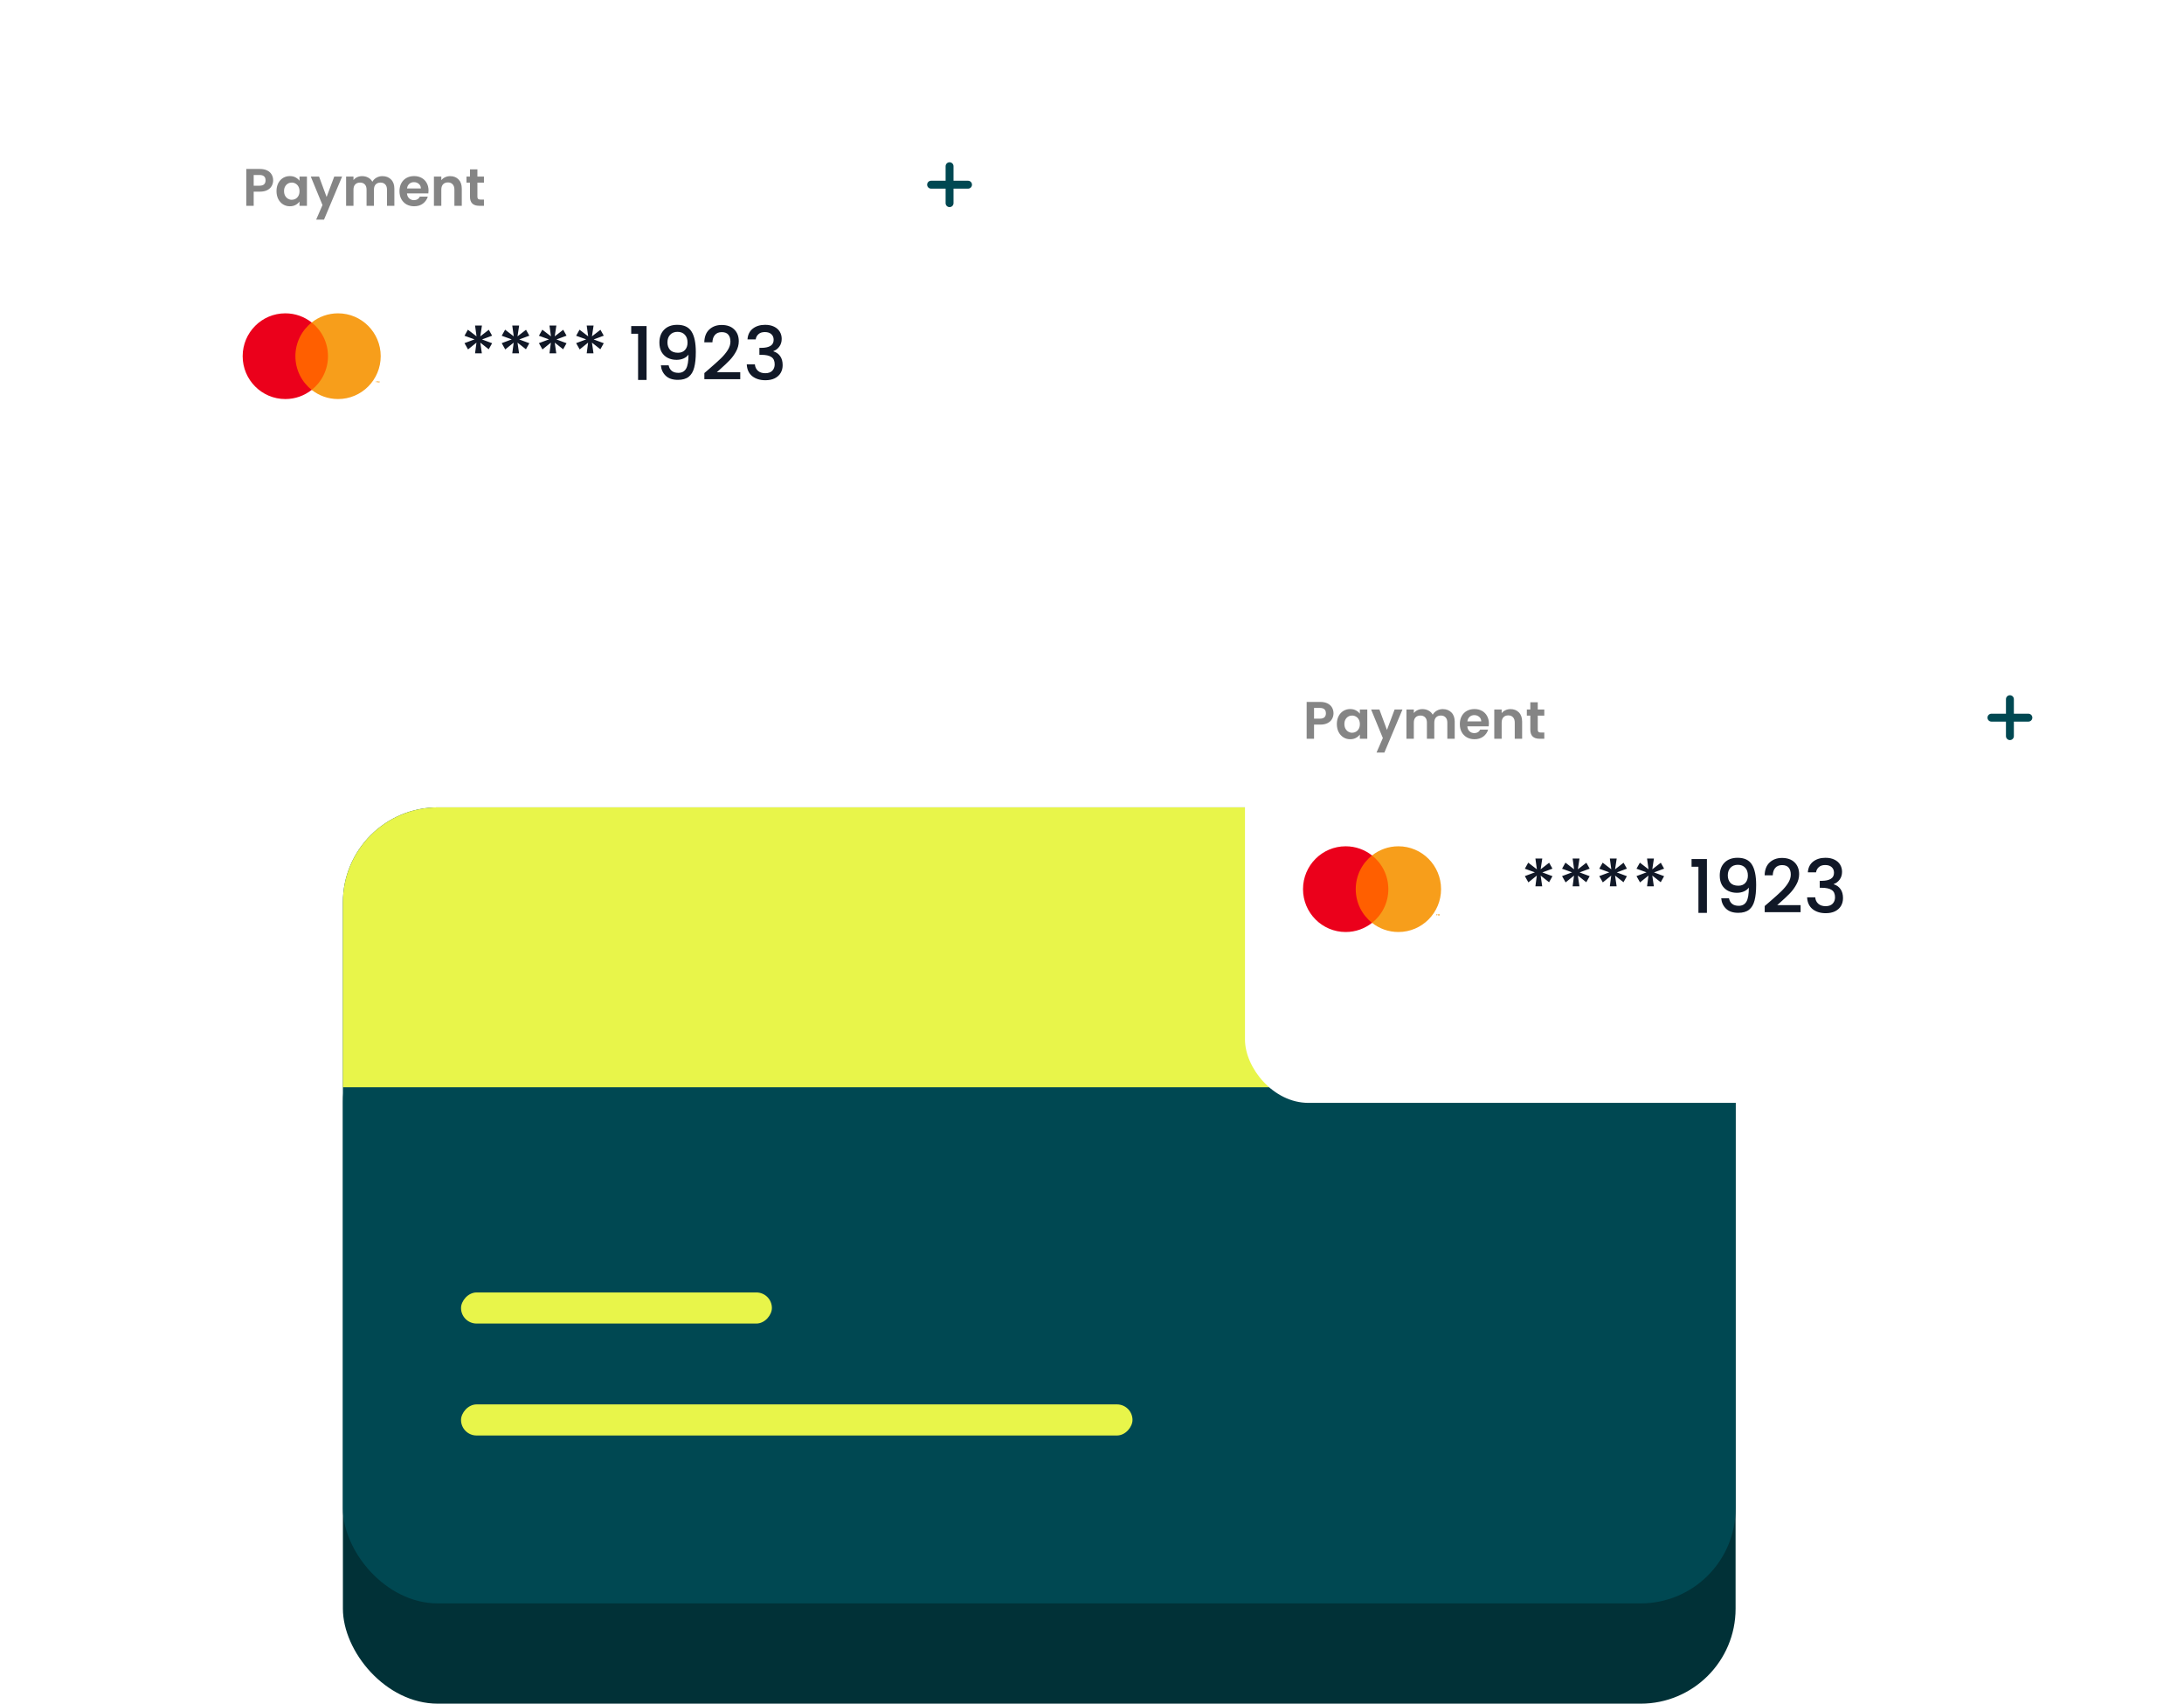 <svg width="414" height="323" viewBox="0 0 414 323" fill="none" xmlns="http://www.w3.org/2000/svg">
<rect x="65" y="190.857" width="264" height="132" rx="18" fill="#013137"/>
<rect x="65" y="153" width="264" height="150.857" rx="18" fill="#004852"/>
<path d="M65 171C65 161.059 73.059 153 83 153H311C320.941 153 329 161.059 329 171V206.036H65V171Z" fill="#E8F54A"/>
<rect width="58.929" height="5.893" rx="2.946" transform="matrix(1 0 0 -1 87.393 250.821)" fill="#E8F54A"/>
<rect width="127.286" height="5.893" rx="2.946" transform="matrix(1 0 0 -1 87.393 272.036)" fill="#E8F54A"/>
<g filter="url(#filter0_d_1_987)">
<rect x="36" y="18" width="158" height="68" rx="12" fill="white"/>
</g>
<path d="M51.78 34.18C51.78 34.553 51.69 34.903 51.51 35.23C51.337 35.557 51.06 35.82 50.68 36.02C50.307 36.22 49.833 36.32 49.26 36.32H48.09V39H46.69V32.02H49.26C49.8 32.02 50.26 32.113 50.64 32.3C51.02 32.487 51.303 32.743 51.49 33.07C51.683 33.397 51.78 33.767 51.78 34.18ZM49.2 35.19C49.587 35.19 49.873 35.103 50.06 34.93C50.247 34.75 50.34 34.5 50.34 34.18C50.34 33.5 49.96 33.16 49.2 33.16H48.09V35.19H49.2ZM52.414 36.21C52.414 35.65 52.524 35.153 52.744 34.72C52.971 34.287 53.274 33.953 53.654 33.72C54.041 33.487 54.471 33.37 54.944 33.37C55.357 33.37 55.717 33.453 56.024 33.62C56.337 33.787 56.587 33.997 56.774 34.25V33.46H58.184V39H56.774V38.19C56.594 38.45 56.344 38.667 56.024 38.84C55.711 39.007 55.347 39.09 54.934 39.09C54.467 39.09 54.041 38.97 53.654 38.73C53.274 38.49 52.971 38.153 52.744 37.72C52.524 37.28 52.414 36.777 52.414 36.21ZM56.774 36.23C56.774 35.89 56.707 35.6 56.574 35.36C56.441 35.113 56.261 34.927 56.034 34.8C55.807 34.667 55.564 34.6 55.304 34.6C55.044 34.6 54.804 34.663 54.584 34.79C54.364 34.917 54.184 35.103 54.044 35.35C53.911 35.59 53.844 35.877 53.844 36.21C53.844 36.543 53.911 36.837 54.044 37.09C54.184 37.337 54.364 37.527 54.584 37.66C54.811 37.793 55.051 37.86 55.304 37.86C55.564 37.86 55.807 37.797 56.034 37.67C56.261 37.537 56.441 37.35 56.574 37.11C56.707 36.863 56.774 36.57 56.774 36.23ZM64.851 33.46L61.421 41.62H59.931L61.131 38.86L58.911 33.46H60.481L61.911 37.33L63.361 33.46H64.851ZM72.486 33.38C73.166 33.38 73.713 33.59 74.126 34.01C74.546 34.423 74.756 35.003 74.756 35.75V39H73.356V35.94C73.356 35.507 73.246 35.177 73.026 34.95C72.806 34.717 72.506 34.6 72.126 34.6C71.746 34.6 71.443 34.717 71.216 34.95C70.996 35.177 70.886 35.507 70.886 35.94V39H69.486V35.94C69.486 35.507 69.376 35.177 69.156 34.95C68.936 34.717 68.636 34.6 68.256 34.6C67.869 34.6 67.563 34.717 67.336 34.95C67.116 35.177 67.006 35.507 67.006 35.94V39H65.606V33.46H67.006V34.13C67.186 33.897 67.416 33.713 67.696 33.58C67.983 33.447 68.296 33.38 68.636 33.38C69.069 33.38 69.456 33.473 69.796 33.66C70.136 33.84 70.399 34.1 70.586 34.44C70.766 34.12 71.026 33.863 71.366 33.67C71.713 33.477 72.086 33.38 72.486 33.38ZM81.234 36.11C81.234 36.31 81.221 36.49 81.195 36.65H77.144C77.178 37.05 77.318 37.363 77.564 37.59C77.811 37.817 78.115 37.93 78.475 37.93C78.995 37.93 79.365 37.707 79.585 37.26H81.094C80.934 37.793 80.628 38.233 80.174 38.58C79.721 38.92 79.165 39.09 78.504 39.09C77.971 39.09 77.491 38.973 77.064 38.74C76.644 38.5 76.314 38.163 76.075 37.73C75.841 37.297 75.725 36.797 75.725 36.23C75.725 35.657 75.841 35.153 76.075 34.72C76.308 34.287 76.635 33.953 77.055 33.72C77.475 33.487 77.958 33.37 78.504 33.37C79.031 33.37 79.501 33.483 79.915 33.71C80.335 33.937 80.658 34.26 80.885 34.68C81.118 35.093 81.234 35.57 81.234 36.11ZM79.784 35.71C79.778 35.35 79.648 35.063 79.394 34.85C79.141 34.63 78.831 34.52 78.465 34.52C78.118 34.52 77.825 34.627 77.585 34.84C77.351 35.047 77.208 35.337 77.154 35.71H79.784ZM85.326 33.38C85.986 33.38 86.52 33.59 86.926 34.01C87.333 34.423 87.536 35.003 87.536 35.75V39H86.136V35.94C86.136 35.5 86.026 35.163 85.806 34.93C85.586 34.69 85.286 34.57 84.906 34.57C84.52 34.57 84.213 34.69 83.986 34.93C83.766 35.163 83.656 35.5 83.656 35.94V39H82.256V33.46H83.656V34.15C83.843 33.91 84.08 33.723 84.366 33.59C84.66 33.45 84.98 33.38 85.326 33.38ZM90.498 34.61V37.29C90.498 37.477 90.541 37.613 90.628 37.7C90.721 37.78 90.874 37.82 91.088 37.82H91.738V39H90.858C89.678 39 89.088 38.427 89.088 37.28V34.61H88.428V33.46H89.088V32.09H90.498V33.46H91.738V34.61H90.498Z" fill="#858585"/>
<path d="M180.75 31.5C180.75 31.086 180.414 30.75 180 30.75C179.586 30.75 179.25 31.086 179.25 31.5H180.75ZM179.25 38.5C179.25 38.914 179.586 39.25 180 39.25C180.414 39.25 180.75 38.914 180.75 38.5H179.25ZM176.5 34.25C176.086 34.25 175.75 34.586 175.75 35C175.75 35.414 176.086 35.75 176.5 35.75V34.25ZM183.5 35.75C183.914 35.75 184.25 35.414 184.25 35C184.25 34.586 183.914 34.25 183.5 34.25V35.75ZM179.25 31.5V38.5H180.75V31.5H179.25ZM176.5 35.75H183.5V34.25H176.5V35.75Z" fill="#004852"/>
<path d="M92.656 62.494L93.286 63.614L91.368 64.328L93.286 65.042L92.642 66.19L91.046 64.93L91.34 66.96H90.052L90.318 64.93L88.722 66.218L88.05 65.028L89.954 64.314L88.05 63.628L88.694 62.48L90.332 63.74L90.052 61.696H91.354L91.046 63.74L92.656 62.494ZM99.711 62.494L100.341 63.614L98.423 64.328L100.341 65.042L99.697 66.19L98.101 64.93L98.395 66.96H97.107L97.373 64.93L95.777 66.218L95.105 65.028L97.009 64.314L95.105 63.628L95.749 62.48L97.387 63.74L97.107 61.696H98.409L98.101 63.74L99.711 62.494ZM106.765 62.494L107.395 63.614L105.477 64.328L107.395 65.042L106.751 66.19L105.155 64.93L105.449 66.96H104.161L104.427 64.93L102.831 66.218L102.159 65.028L104.063 64.314L102.159 63.628L102.803 62.48L104.441 63.74L104.161 61.696H105.463L105.155 63.74L106.765 62.494ZM113.82 62.494L114.45 63.614L112.532 64.328L114.45 65.042L113.806 66.19L112.21 64.93L112.504 66.96H111.216L111.482 64.93L109.886 66.218L109.214 65.028L111.118 64.314L109.214 63.628L109.858 62.48L111.496 63.74L111.216 61.696H112.518L112.21 63.74L113.82 62.494ZM119.653 63.25V61.794H122.565V72H120.955V63.25H119.653ZM126.746 69.228C126.839 69.695 127.04 70.049 127.348 70.292C127.656 70.535 128.071 70.656 128.594 70.656C129.257 70.656 129.742 70.395 130.05 69.872C130.358 69.349 130.512 68.458 130.512 67.198C130.288 67.515 129.971 67.763 129.56 67.94C129.159 68.108 128.72 68.192 128.244 68.192C127.637 68.192 127.087 68.071 126.592 67.828C126.097 67.576 125.705 67.207 125.416 66.722C125.136 66.227 124.996 65.63 124.996 64.93C124.996 63.903 125.295 63.087 125.892 62.48C126.499 61.864 127.329 61.556 128.384 61.556C129.653 61.556 130.554 61.981 131.086 62.83C131.627 63.67 131.898 64.963 131.898 66.708C131.898 67.912 131.795 68.897 131.59 69.662C131.394 70.427 131.049 71.006 130.554 71.398C130.059 71.79 129.373 71.986 128.496 71.986C127.497 71.986 126.727 71.725 126.186 71.202C125.645 70.679 125.341 70.021 125.276 69.228H126.746ZM128.524 66.848C129.084 66.848 129.523 66.675 129.84 66.33C130.167 65.975 130.33 65.509 130.33 64.93C130.33 64.286 130.157 63.787 129.812 63.432C129.476 63.068 129.014 62.886 128.426 62.886C127.838 62.886 127.371 63.073 127.026 63.446C126.69 63.81 126.522 64.291 126.522 64.888C126.522 65.457 126.685 65.929 127.012 66.302C127.348 66.666 127.852 66.848 128.524 66.848ZM134.527 69.83C135.423 69.055 136.127 68.421 136.641 67.926C137.163 67.422 137.597 66.899 137.943 66.358C138.288 65.817 138.461 65.275 138.461 64.734C138.461 64.174 138.325 63.735 138.055 63.418C137.793 63.101 137.378 62.942 136.809 62.942C136.258 62.942 135.829 63.119 135.521 63.474C135.222 63.819 135.063 64.286 135.045 64.874H133.505C133.533 63.81 133.85 62.998 134.457 62.438C135.073 61.869 135.852 61.584 136.795 61.584C137.812 61.584 138.605 61.864 139.175 62.424C139.753 62.984 140.043 63.731 140.043 64.664C140.043 65.336 139.87 65.985 139.525 66.61C139.189 67.226 138.783 67.781 138.307 68.276C137.84 68.761 137.243 69.326 136.515 69.97L135.885 70.53H140.323V71.86H133.519V70.698L134.527 69.83ZM141.697 64.314C141.753 63.446 142.084 62.769 142.691 62.284C143.307 61.799 144.091 61.556 145.043 61.556C145.696 61.556 146.261 61.673 146.737 61.906C147.213 62.139 147.572 62.457 147.815 62.858C148.057 63.259 148.179 63.712 148.179 64.216C148.179 64.795 148.025 65.289 147.717 65.7C147.409 66.111 147.04 66.386 146.611 66.526V66.582C147.161 66.75 147.591 67.058 147.899 67.506C148.207 67.945 148.361 68.509 148.361 69.2C148.361 69.751 148.235 70.241 147.983 70.67C147.731 71.099 147.357 71.44 146.863 71.692C146.368 71.935 145.775 72.056 145.085 72.056C144.077 72.056 143.246 71.799 142.593 71.286C141.949 70.763 141.603 70.017 141.557 69.046H143.097C143.134 69.541 143.325 69.947 143.671 70.264C144.016 70.572 144.483 70.726 145.071 70.726C145.64 70.726 146.079 70.572 146.387 70.264C146.695 69.947 146.849 69.541 146.849 69.046C146.849 68.393 146.639 67.931 146.219 67.66C145.808 67.38 145.173 67.24 144.315 67.24H143.951V65.924H144.329C145.085 65.915 145.659 65.789 146.051 65.546C146.452 65.303 146.653 64.921 146.653 64.398C146.653 63.95 146.508 63.595 146.219 63.334C145.929 63.063 145.519 62.928 144.987 62.928C144.464 62.928 144.058 63.063 143.769 63.334C143.479 63.595 143.307 63.922 143.251 64.314H141.697Z" fill="#111827"/>
<path fill-rule="evenodd" clip-rule="evenodd" d="M55.546 73.886H62.622V61.114H55.546V73.886Z" fill="#FF5F00"/>
<path fill-rule="evenodd" clip-rule="evenodd" d="M55.995 67.5C55.995 64.909 57.203 62.601 59.084 61.114C57.708 60.026 55.973 59.377 54.086 59.377C49.62 59.377 46 63.014 46 67.5C46 71.986 49.62 75.623 54.086 75.623C55.973 75.623 57.708 74.974 59.084 73.887C57.203 72.399 55.995 70.091 55.995 67.5Z" fill="#EB001B"/>
<path fill-rule="evenodd" clip-rule="evenodd" d="M71.915 72.534V72.218H71.834L71.739 72.435L71.645 72.218H71.563V72.534H71.621V72.296L71.709 72.501H71.769L71.858 72.295V72.534H71.915ZM71.396 72.534V72.272H71.501V72.219H71.234V72.272H71.339V72.534H71.396ZM72.168 67.5C72.168 71.986 68.547 75.623 64.082 75.623C62.195 75.623 60.459 74.974 59.084 73.886C60.965 72.399 62.173 70.091 62.173 67.5C62.173 64.909 60.965 62.601 59.084 61.114C60.459 60.026 62.195 59.377 64.082 59.377C68.547 59.377 72.168 63.014 72.168 67.5Z" fill="#F79E1B"/>
<g filter="url(#filter1_d_1_987)">
<rect x="237" y="119" width="158" height="68" rx="12" fill="white"/>
</g>
<path d="M252.78 135.18C252.78 135.553 252.69 135.903 252.51 136.23C252.337 136.557 252.06 136.82 251.68 137.02C251.307 137.22 250.833 137.32 250.26 137.32H249.09V140H247.69V133.02H250.26C250.8 133.02 251.26 133.113 251.64 133.3C252.02 133.487 252.303 133.743 252.49 134.07C252.683 134.397 252.78 134.767 252.78 135.18ZM250.2 136.19C250.587 136.19 250.873 136.103 251.06 135.93C251.247 135.75 251.34 135.5 251.34 135.18C251.34 134.5 250.96 134.16 250.2 134.16H249.09V136.19H250.2ZM253.414 137.21C253.414 136.65 253.524 136.153 253.744 135.72C253.971 135.287 254.274 134.953 254.654 134.72C255.041 134.487 255.471 134.37 255.944 134.37C256.357 134.37 256.717 134.453 257.024 134.62C257.337 134.787 257.587 134.997 257.774 135.25V134.46H259.184V140H257.774V139.19C257.594 139.45 257.344 139.667 257.024 139.84C256.711 140.007 256.347 140.09 255.934 140.09C255.467 140.09 255.041 139.97 254.654 139.73C254.274 139.49 253.971 139.153 253.744 138.72C253.524 138.28 253.414 137.777 253.414 137.21ZM257.774 137.23C257.774 136.89 257.707 136.6 257.574 136.36C257.441 136.113 257.261 135.927 257.034 135.8C256.807 135.667 256.564 135.6 256.304 135.6C256.044 135.6 255.804 135.663 255.584 135.79C255.364 135.917 255.184 136.103 255.044 136.35C254.911 136.59 254.844 136.877 254.844 137.21C254.844 137.543 254.911 137.837 255.044 138.09C255.184 138.337 255.364 138.527 255.584 138.66C255.811 138.793 256.051 138.86 256.304 138.86C256.564 138.86 256.807 138.797 257.034 138.67C257.261 138.537 257.441 138.35 257.574 138.11C257.707 137.863 257.774 137.57 257.774 137.23ZM265.851 134.46L262.421 142.62H260.931L262.131 139.86L259.911 134.46H261.481L262.911 138.33L264.361 134.46H265.851ZM273.486 134.38C274.166 134.38 274.713 134.59 275.126 135.01C275.546 135.423 275.756 136.003 275.756 136.75V140H274.356V136.94C274.356 136.507 274.246 136.177 274.026 135.95C273.806 135.717 273.506 135.6 273.126 135.6C272.746 135.6 272.443 135.717 272.216 135.95C271.996 136.177 271.886 136.507 271.886 136.94V140H270.486V136.94C270.486 136.507 270.376 136.177 270.156 135.95C269.936 135.717 269.636 135.6 269.256 135.6C268.869 135.6 268.563 135.717 268.336 135.95C268.116 136.177 268.006 136.507 268.006 136.94V140H266.606V134.46H268.006V135.13C268.186 134.897 268.416 134.713 268.696 134.58C268.983 134.447 269.296 134.38 269.636 134.38C270.069 134.38 270.456 134.473 270.796 134.66C271.136 134.84 271.399 135.1 271.586 135.44C271.766 135.12 272.026 134.863 272.366 134.67C272.713 134.477 273.086 134.38 273.486 134.38ZM282.235 137.11C282.235 137.31 282.221 137.49 282.195 137.65H278.145C278.178 138.05 278.318 138.363 278.565 138.59C278.811 138.817 279.115 138.93 279.475 138.93C279.995 138.93 280.365 138.707 280.585 138.26H282.095C281.935 138.793 281.628 139.233 281.175 139.58C280.721 139.92 280.165 140.09 279.505 140.09C278.971 140.09 278.491 139.973 278.065 139.74C277.645 139.5 277.315 139.163 277.075 138.73C276.841 138.297 276.725 137.797 276.725 137.23C276.725 136.657 276.841 136.153 277.075 135.72C277.308 135.287 277.635 134.953 278.055 134.72C278.475 134.487 278.958 134.37 279.505 134.37C280.031 134.37 280.501 134.483 280.915 134.71C281.335 134.937 281.658 135.26 281.885 135.68C282.118 136.093 282.235 136.57 282.235 137.11ZM280.785 136.71C280.778 136.35 280.648 136.063 280.395 135.85C280.141 135.63 279.831 135.52 279.465 135.52C279.118 135.52 278.825 135.627 278.585 135.84C278.351 136.047 278.208 136.337 278.155 136.71H280.785ZM286.326 134.38C286.986 134.38 287.52 134.59 287.926 135.01C288.333 135.423 288.536 136.003 288.536 136.75V140H287.136V136.94C287.136 136.5 287.026 136.163 286.806 135.93C286.586 135.69 286.286 135.57 285.906 135.57C285.52 135.57 285.213 135.69 284.986 135.93C284.766 136.163 284.656 136.5 284.656 136.94V140H283.256V134.46H284.656V135.15C284.843 134.91 285.08 134.723 285.366 134.59C285.66 134.45 285.98 134.38 286.326 134.38ZM291.498 135.61V138.29C291.498 138.477 291.541 138.613 291.628 138.7C291.721 138.78 291.874 138.82 292.088 138.82H292.738V140H291.858C290.678 140 290.088 139.427 290.088 138.28V135.61H289.428V134.46H290.088V133.09H291.498V134.46H292.738V135.61H291.498Z" fill="#858585"/>
<path d="M381.75 132.5C381.75 132.086 381.414 131.75 381 131.75C380.586 131.75 380.25 132.086 380.25 132.5H381.75ZM380.25 139.5C380.25 139.914 380.586 140.25 381 140.25C381.414 140.25 381.75 139.914 381.75 139.5H380.25ZM377.5 135.25C377.086 135.25 376.75 135.586 376.75 136C376.75 136.414 377.086 136.75 377.5 136.75V135.25ZM384.5 136.75C384.914 136.75 385.25 136.414 385.25 136C385.25 135.586 384.914 135.25 384.5 135.25V136.75ZM380.25 132.5V139.5H381.75V132.5H380.25ZM377.5 136.75H384.5V135.25H377.5V136.75Z" fill="#004852"/>
<path d="M293.656 163.494L294.286 164.614L292.368 165.328L294.286 166.042L293.642 167.19L292.046 165.93L292.34 167.96H291.052L291.318 165.93L289.722 167.218L289.05 166.028L290.954 165.314L289.05 164.628L289.694 163.48L291.332 164.74L291.052 162.696H292.354L292.046 164.74L293.656 163.494ZM300.711 163.494L301.341 164.614L299.423 165.328L301.341 166.042L300.697 167.19L299.101 165.93L299.395 167.96H298.107L298.373 165.93L296.777 167.218L296.105 166.028L298.009 165.314L296.105 164.628L296.749 163.48L298.387 164.74L298.107 162.696H299.409L299.101 164.74L300.711 163.494ZM307.765 163.494L308.395 164.614L306.477 165.328L308.395 166.042L307.751 167.19L306.155 165.93L306.449 167.96H305.161L305.427 165.93L303.831 167.218L303.159 166.028L305.063 165.314L303.159 164.628L303.803 163.48L305.441 164.74L305.161 162.696H306.463L306.155 164.74L307.765 163.494ZM314.82 163.494L315.45 164.614L313.532 165.328L315.45 166.042L314.806 167.19L313.21 165.93L313.504 167.96H312.216L312.482 165.93L310.886 167.218L310.214 166.028L312.118 165.314L310.214 164.628L310.858 163.48L312.496 164.74L312.216 162.696H313.518L313.21 164.74L314.82 163.494ZM320.653 164.25V162.794H323.565V173H321.955V164.25H320.653ZM327.746 170.228C327.839 170.695 328.04 171.049 328.348 171.292C328.656 171.535 329.071 171.656 329.594 171.656C330.257 171.656 330.742 171.395 331.05 170.872C331.358 170.349 331.512 169.458 331.512 168.198C331.288 168.515 330.971 168.763 330.56 168.94C330.159 169.108 329.72 169.192 329.244 169.192C328.637 169.192 328.087 169.071 327.592 168.828C327.097 168.576 326.705 168.207 326.416 167.722C326.136 167.227 325.996 166.63 325.996 165.93C325.996 164.903 326.295 164.087 326.892 163.48C327.499 162.864 328.329 162.556 329.384 162.556C330.653 162.556 331.554 162.981 332.086 163.83C332.627 164.67 332.898 165.963 332.898 167.708C332.898 168.912 332.795 169.897 332.59 170.662C332.394 171.427 332.049 172.006 331.554 172.398C331.059 172.79 330.373 172.986 329.496 172.986C328.497 172.986 327.727 172.725 327.186 172.202C326.645 171.679 326.341 171.021 326.276 170.228H327.746ZM329.524 167.848C330.084 167.848 330.523 167.675 330.84 167.33C331.167 166.975 331.33 166.509 331.33 165.93C331.33 165.286 331.157 164.787 330.812 164.432C330.476 164.068 330.014 163.886 329.426 163.886C328.838 163.886 328.371 164.073 328.026 164.446C327.69 164.81 327.522 165.291 327.522 165.888C327.522 166.457 327.685 166.929 328.012 167.302C328.348 167.666 328.852 167.848 329.524 167.848ZM335.527 170.83C336.423 170.055 337.127 169.421 337.641 168.926C338.163 168.422 338.597 167.899 338.943 167.358C339.288 166.817 339.461 166.275 339.461 165.734C339.461 165.174 339.325 164.735 339.055 164.418C338.793 164.101 338.378 163.942 337.809 163.942C337.258 163.942 336.829 164.119 336.521 164.474C336.222 164.819 336.063 165.286 336.045 165.874H334.505C334.533 164.81 334.85 163.998 335.457 163.438C336.073 162.869 336.852 162.584 337.795 162.584C338.812 162.584 339.605 162.864 340.175 163.424C340.753 163.984 341.043 164.731 341.043 165.664C341.043 166.336 340.87 166.985 340.525 167.61C340.189 168.226 339.783 168.781 339.307 169.276C338.84 169.761 338.243 170.326 337.515 170.97L336.885 171.53H341.323V172.86H334.519V171.698L335.527 170.83ZM342.697 165.314C342.753 164.446 343.084 163.769 343.691 163.284C344.307 162.799 345.091 162.556 346.043 162.556C346.696 162.556 347.261 162.673 347.737 162.906C348.213 163.139 348.572 163.457 348.815 163.858C349.057 164.259 349.179 164.712 349.179 165.216C349.179 165.795 349.025 166.289 348.717 166.7C348.409 167.111 348.04 167.386 347.611 167.526V167.582C348.161 167.75 348.591 168.058 348.899 168.506C349.207 168.945 349.361 169.509 349.361 170.2C349.361 170.751 349.235 171.241 348.983 171.67C348.731 172.099 348.357 172.44 347.863 172.692C347.368 172.935 346.775 173.056 346.085 173.056C345.077 173.056 344.246 172.799 343.593 172.286C342.949 171.763 342.603 171.017 342.557 170.046H344.097C344.134 170.541 344.325 170.947 344.671 171.264C345.016 171.572 345.483 171.726 346.071 171.726C346.64 171.726 347.079 171.572 347.387 171.264C347.695 170.947 347.849 170.541 347.849 170.046C347.849 169.393 347.639 168.931 347.219 168.66C346.808 168.38 346.173 168.24 345.315 168.24H344.951V166.924H345.329C346.085 166.915 346.659 166.789 347.051 166.546C347.452 166.303 347.653 165.921 347.653 165.398C347.653 164.95 347.508 164.595 347.219 164.334C346.929 164.063 346.519 163.928 345.987 163.928C345.464 163.928 345.058 164.063 344.769 164.334C344.479 164.595 344.307 164.922 344.251 165.314H342.697Z" fill="#111827"/>
<path fill-rule="evenodd" clip-rule="evenodd" d="M256.546 174.886H263.622V162.114H256.546V174.886Z" fill="#FF5F00"/>
<path fill-rule="evenodd" clip-rule="evenodd" d="M256.995 168.5C256.995 165.909 258.203 163.601 260.084 162.114C258.708 161.026 256.973 160.377 255.086 160.377C250.62 160.377 247 164.014 247 168.5C247 172.986 250.62 176.623 255.086 176.623C256.973 176.623 258.708 175.974 260.084 174.887C258.203 173.399 256.995 171.091 256.995 168.5Z" fill="#EB001B"/>
<path fill-rule="evenodd" clip-rule="evenodd" d="M272.915 173.534V173.218H272.833L272.739 173.435L272.645 173.218H272.563V173.534H272.621V173.296L272.709 173.501H272.769L272.858 173.295V173.534H272.915ZM272.396 173.534V173.272H272.501V173.219H272.234V173.272H272.339V173.534H272.396ZM273.168 168.5C273.168 172.986 269.547 176.623 265.082 176.623C263.195 176.623 261.459 175.974 260.084 174.886C261.965 173.399 263.173 171.091 263.173 168.5C263.173 165.909 261.965 163.601 260.084 162.113C261.459 161.026 263.195 160.377 265.082 160.377C269.547 160.377 273.168 164.014 273.168 168.5Z" fill="#F79E1B"/>
<defs>
<filter id="filter0_d_1_987" x="-5" y="0" width="238" height="148" filterUnits="userSpaceOnUse" color-interpolation-filters="sRGB">
<feFlood flood-opacity="0" result="BackgroundImageFix"/>
<feColorMatrix in="SourceAlpha" type="matrix" values="0 0 0 0 0 0 0 0 0 0 0 0 0 0 0 0 0 0 127 0" result="hardAlpha"/>
<feOffset dx="-1" dy="22"/>
<feGaussianBlur stdDeviation="20"/>
<feComposite in2="hardAlpha" operator="out"/>
<feColorMatrix type="matrix" values="0 0 0 0 0 0 0 0 0 0.282 0 0 0 0 0.322 0 0 0 0.2 0"/>
<feBlend mode="normal" in2="BackgroundImageFix" result="effect1_dropShadow_1_987"/>
<feBlend mode="normal" in="SourceGraphic" in2="effect1_dropShadow_1_987" result="shape"/>
</filter>
<filter id="filter1_d_1_987" x="196" y="101" width="238" height="148" filterUnits="userSpaceOnUse" color-interpolation-filters="sRGB">
<feFlood flood-opacity="0" result="BackgroundImageFix"/>
<feColorMatrix in="SourceAlpha" type="matrix" values="0 0 0 0 0 0 0 0 0 0 0 0 0 0 0 0 0 0 127 0" result="hardAlpha"/>
<feOffset dx="-1" dy="22"/>
<feGaussianBlur stdDeviation="20"/>
<feComposite in2="hardAlpha" operator="out"/>
<feColorMatrix type="matrix" values="0 0 0 0 0 0 0 0 0 0.282 0 0 0 0 0.322 0 0 0 0.2 0"/>
<feBlend mode="normal" in2="BackgroundImageFix" result="effect1_dropShadow_1_987"/>
<feBlend mode="normal" in="SourceGraphic" in2="effect1_dropShadow_1_987" result="shape"/>
</filter>
</defs>
</svg>
